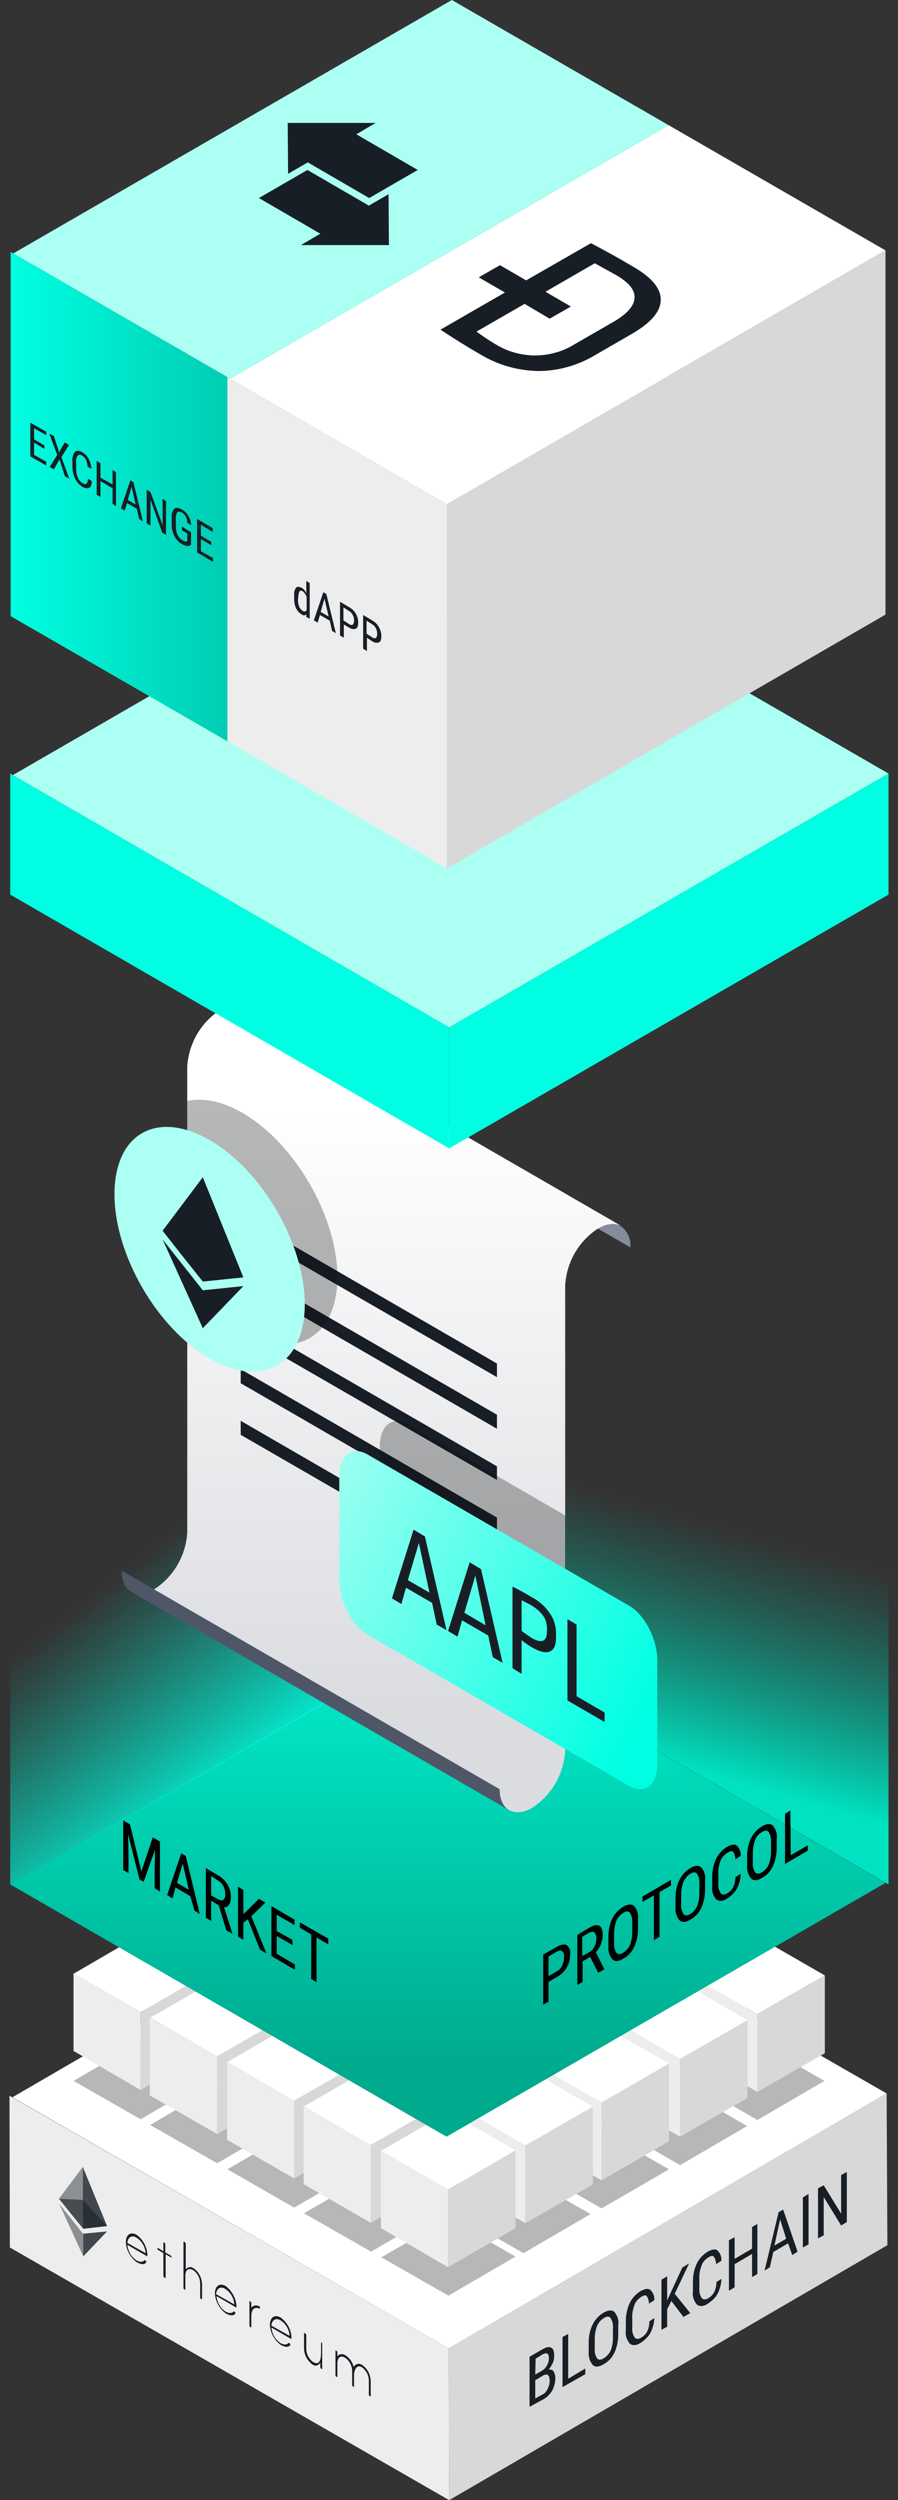 <?xml version="1.0" encoding="utf-8"?>
<!-- Generator: Adobe Illustrator 18.1.1, SVG Export Plug-In . SVG Version: 6.00 Build 0)  -->
<svg version="1.1" id="Layer_1" xmlns="http://www.w3.org/2000/svg" xmlns:xlink="http://www.w3.org/1999/xlink" x="0px" y="0px"
	 viewBox="73.4 -132.4 236.9 659" enable-background="new 73.4 -132.4 236.9 659" xml:space="preserve">
<rect x="73.4" y="-132.4" width="236.9" height="659" fill="#333333" stroke="none"/>
<g id="Group-2">
	<g id="Asset-1" transform="translate(874, 66)">
		<polyline id="Shape_34_" fill="none" stroke="#FFFFFF" stroke-width="0.74" points="-682.3,392.4 -681,391.7 -679.7,392.4 		"/>
		<polygon id="Shape_40_" fill="#EDEDED" points="-682.1,460.6 -798,394 -798.1,354 -682.2,420.6 		"/>
		<polygon id="Shape_41_" fill="#FFFFFF" points="-566.7,353.4 -682.2,420.6 -797.3,354.4 -681.8,287.3 		"/>
		<polygon id="Shape_42_" fill="#D8D8D8" points="-566.5,393.4 -682.1,460.6 -682.2,420.6 -566.7,353.4 		"/>
		<path id="Shape_43_" fill="#181E26" d="M-761.7,396.1c0,0.2-0.1,0.2-0.3,0.1l-5-2.9c0.2,1.7,1,3.2,2.4,4.1c0.9,0.5,1.6,0.5,2.1,0
			c0.1-0.1,0.2-0.1,0.2,0c0.2,0.1,0.3,0.3,0.3,0.4c0,0,0,0.1,0,0.1c-0.5,0.7-1.4,0.6-2.5,0c-1.7-1.2-2.8-3.2-2.9-5.3
			c0-1.9,1.2-2.9,2.9-1.9C-762.8,392-761.8,393.9-761.7,396.1L-761.7,396.1z M-762.2,395.5c-0.1-1.7-1-3.2-2.4-4.1
			c-1.3-0.8-2.3,0-2.4,1.4L-762.2,395.5z"/>
		<path id="Shape_44_" fill="#181E26" d="M-755.6,396.1c0.1,0.1,0.2,0.3,0.3,0.4c0,0.2-0.1,0.2-0.2,0.1l-1.4-0.8v6.1
			c0,0.1,0,0.1-0.1,0.1c-0.1,0-0.1,0-0.2,0c-0.1-0.1-0.2-0.3-0.3-0.4v-6.1l-1.3-0.8c-0.2-0.1-0.3-0.3-0.3-0.4c0-0.1,0-0.1,0.1-0.1
			s0.1,0,0.2,0l1.3,0.8v-2.2c0-0.2,0.1-0.2,0.2-0.1c0.2,0.1,0.3,0.3,0.3,0.4v2.2L-755.6,396.1z"/>
		<path id="Shape_45_" fill="#181E26" d="M-747.3,403.8v3.7c0,0.2-0.1,0.2-0.2,0.1c-0.2-0.1-0.3-0.3-0.3-0.4v-3.7
			c0-1.4-0.7-2.7-1.8-3.5c-1.6-0.9-2.2,0.3-2.1,1.9c0,0,0,0.2,0,0.3v2.8c0,0.2-0.1,0.2-0.2,0.1c-0.2-0.1-0.3-0.3-0.3-0.4v-12.1
			c0-0.1,0-0.1,0.1-0.1c0.1,0,0.1,0,0.2,0c0.1,0.1,0.2,0.3,0.3,0.4v6.9c0.2-0.3,0.6-0.6,1-0.6c0.4-0.1,0.8,0.1,1.1,0.3
			C-748.2,400.4-747.3,402-747.3,403.8"/>
		<path id="Shape_46_" fill="#181E26" d="M-738.2,409.6c0,0.2-0.1,0.2-0.3,0.1l-5-2.9c0.2,1.7,1,3.2,2.4,4.1c0.9,0.5,1.6,0.5,2.1,0
			c0.1-0.1,0.2-0.1,0.2,0c0.2,0.1,0.3,0.3,0.3,0.4c0,0,0,0.1,0,0.1c-0.5,0.7-1.4,0.6-2.5,0c-1.7-1.2-2.8-3.2-2.9-5.3
			c0-1.9,1.2-2.9,2.9-1.9C-739.4,405.5-738.3,407.4-738.2,409.6L-738.2,409.6z M-738.8,409c-0.1-1.7-1-3.2-2.4-4.1
			c-1.3-0.8-2.3,0-2.4,1.4L-738.8,409z"/>
		<path id="Shape_47_" fill="#181E26" d="M-732,409.9c0,0.2-0.1,0.2-0.2,0.2c-1.4-0.6-2.1,0.4-2.1,2v2.8c0,0.2-0.1,0.2-0.2,0.1
			c-0.2-0.1-0.3-0.3-0.3-0.4v-6.3c0-0.2,0.1-0.2,0.2-0.1c0.2,0.1,0.3,0.3,0.3,0.4v1.3c0.5-0.7,1.4-0.8,2.1-0.4
			C-732.1,409.6-732,409.7-732,409.9"/>
		<path id="Shape_48_" fill="#181E26" d="M-723.7,417.9c0,0.2-0.1,0.2-0.3,0.1l-5-2.9c0.2,1.7,1,3.2,2.4,4.1c0.9,0.5,1.6,0.5,2.1,0
			c0.1-0.1,0.2-0.1,0.2,0c0.2,0.1,0.3,0.3,0.3,0.4c0,0,0,0.1,0,0.1c-0.5,0.7-1.4,0.6-2.5,0c-1.7-1.2-2.8-3.2-2.9-5.3
			c0-1.9,1.2-2.9,2.9-1.9C-724.8,413.8-723.7,415.8-723.7,417.9L-723.7,417.9z M-724.2,417.3c-0.1-1.7-1-3.2-2.4-4.1
			c-1.3-0.8-2.3,0-2.4,1.4L-724.2,417.3z"/>
		<path id="Shape_49_" fill="#181E26" d="M-715.6,419.5v6.4c0,0.2-0.1,0.2-0.2,0.1c-0.2-0.1-0.3-0.3-0.3-0.4v-1.2
			c-0.2,0.3-0.6,0.6-0.9,0.7c-0.4,0.1-0.8,0-1.1-0.2c-1.4-1-2.3-2.6-2.3-4.4v-3.8c0-0.1,0-0.1,0.1-0.1c0.1,0,0.1,0,0.2,0
			c0.1,0.1,0.2,0.3,0.3,0.4v3.7c0,1.4,0.7,2.7,1.8,3.5c1.7,1,2.1-0.6,2.1-2.6v-2.4c0-0.1,0-0.1,0.1-0.1c0.1,0,0.1,0,0.2,0
			C-715.7,419.1-715.6,419.2-715.6,419.5"/>
		<path id="Shape_50_" fill="#181E26" d="M-702.8,429.4v3.7c0,0.2-0.1,0.2-0.2,0.1c-0.2-0.1-0.3-0.3-0.3-0.4v-3.7
			c0-1.4-0.7-2.7-1.8-3.5c-1.4-0.9-2.1,0.7-2.1,2.1v2.9c0,0.2-0.1,0.2-0.2,0.1c-0.2-0.1-0.3-0.3-0.3-0.4v-3.7c0-1.4-0.7-2.7-1.8-3.5
			c-1.5-0.9-2.2,0.1-2.1,2c0,0,0,0.1,0,0.1v2.8c0,0.2-0.1,0.2-0.2,0.1c-0.2-0.1-0.3-0.3-0.3-0.4v-6.4c0-0.2,0.1-0.2,0.2-0.1
			c0.2,0.1,0.3,0.3,0.3,0.4v1.1c0.4-0.6,1.2-0.8,2.1-0.3c1.1,0.7,1.9,1.8,2.2,3.1c0.2-0.4,0.6-0.7,1-0.8c0.4-0.1,0.9,0,1.3,0.3
			C-703.6,426-702.8,427.6-702.8,429.4"/>
		<g id="Group" transform="translate(13.046, 578.763)" opacity="0.6">
			<polygon id="Shape_51_" fill="#181E26" points="-791.8,-197.3 -798.1,-197.6 -791.7,-189.7 -785.4,-190.4 			"/>
		</g>
		<g id="Group_1_" transform="translate(13.046, 570.06)" opacity="0.45">
			<polygon id="Shape_52_" fill="#181E26" points="-798.1,-188.9 -791.7,-181 -791.8,-188.6 -791.8,-197.3 			"/>
		</g>
		<g id="Group_2_" transform="translate(18.844, 570.06)" opacity="0.8">
			<polygon id="Shape_53_" fill="#181E26" points="-797.6,-197.3 -797.6,-188.6 -797.5,-181 -791.2,-181.7 			"/>
		</g>
		<g id="Group_3_" transform="translate(13.046, 580.214)" opacity="0.45">
			<polygon id="Shape_54_" fill="#181E26" points="-798,-197.7 -791.7,-183.9 -791.7,-189.8 			"/>
		</g>
		<g id="Group_4_" transform="translate(18.844, 587.467)" opacity="0.8">
			<polygon id="Shape_55_" fill="#181E26" points="-797.5,-197.1 -797.5,-191.1 -791.2,-197.7 			"/>
		</g>
		<path id="Shape_56_" fill="#181E26" d="M-660.9,436v-13.2l3.3-1.9c1-0.6,1.8-0.8,2.4-0.5s0.8,1,0.8,2.2c0,0.6-0.1,1.3-0.4,1.9
			c-0.3,0.6-0.6,1.2-1.1,1.7c0.5-0.1,1,0,1.3,0.4c0.3,0.5,0.5,1.1,0.5,1.8c0,1.2-0.3,2.3-0.8,3.3c-0.6,1-1.5,1.9-2.5,2.4L-660.9,436
			z M-659.4,427.5l1.9-1.1c0.5-0.3,0.9-0.8,1.2-1.3c0.3-0.6,0.5-1.2,0.5-1.8c0-0.7-0.1-1.2-0.4-1.3c-0.3-0.2-0.7-0.1-1.3,0.2
			l-1.8,1.1L-659.4,427.5z M-659.4,429v4.8l2-1.1c0.6-0.3,1-0.8,1.3-1.5c0.3-0.6,0.5-1.3,0.5-2c0-1.6-0.6-2.1-1.8-1.4L-659.4,429z"
			/>
		<polygon id="Shape_57_" fill="#181E26" points="-650.7,428.6 -646.2,425.9 -646.2,427.4 -652.2,430.8 -652.2,417.6 -650.7,416.8 
					"/>
		<path id="Shape_58_" fill="#181E26" d="M-637.5,416.9c0,1.6-0.3,3.3-1,4.8c-0.6,1.3-1.6,2.4-2.9,3.1c-1.2,0.7-2.1,0.8-2.8,0.2
			c-0.8-0.9-1.2-2.2-1.1-3.4v-2.5c0-1.6,0.3-3.3,1-4.7c0.6-1.3,1.6-2.4,2.9-3.2c1.2-0.7,2.2-0.8,2.9-0.2c0.8,1,1.2,2.2,1,3.5
			L-637.5,416.9z M-638.9,415.4c0.1-1-0.1-1.9-0.6-2.8c-0.4-0.5-1-0.5-1.8,0c-0.8,0.5-1.4,1.2-1.8,2.1c-0.4,1.1-0.6,2.2-0.6,3.4v2.4
			c-0.1,1,0.1,1.9,0.6,2.7c0.4,0.5,1,0.5,1.8,0c0.8-0.5,1.4-1.2,1.8-2c0.4-1.1,0.6-2.2,0.6-3.4V415.4z"/>
		<path id="Shape_59_" fill="#181E26" d="M-628,412.6c0,1.3-0.4,2.7-1,3.9c-0.6,1.1-1.6,2-2.7,2.7c-1.1,0.7-2.1,0.7-2.8,0.1
			c-0.8-1-1.2-2.2-1-3.5v-2.4c0-1.6,0.3-3.2,1-4.7c0.6-1.3,1.6-2.4,2.9-3.2c1.1-0.6,2-0.8,2.6-0.3c0.7,0.7,1.1,1.7,1,2.7l-1.4,0.9
			c0-0.7-0.2-1.4-0.6-2c-0.3-0.3-0.8-0.2-1.4,0.2c-0.8,0.5-1.5,1.2-1.8,2.1c-0.4,1.1-0.7,2.3-0.6,3.5v2.4c-0.1,1,0.1,1.9,0.6,2.7
			c0.4,0.5,1,0.5,1.7,0.1c0.7-0.4,1.2-0.9,1.6-1.6c0.4-0.8,0.6-1.7,0.6-2.7L-628,412.6z"/>
		<polygon id="Shape_60_" fill="#181E26" points="-623.5,408.1 -624.6,410.3 -624.6,414.9 -626.1,415.7 -626.1,402.5 -624.6,401.6 
			-624.6,408 -623.7,406 -620.6,399.3 -618.8,398.2 -622.6,406.2 -618.5,411.3 -620.3,412.3 		"/>
		<path id="Shape_61_" fill="#181E26" d="M-610.3,402.3c0,1.3-0.4,2.7-1,3.9c-0.6,1.1-1.6,2-2.7,2.7c-1.1,0.7-2.1,0.7-2.8,0.1
			c-0.8-1-1.2-2.2-1-3.5V403c0-1.6,0.3-3.2,1-4.7c0.6-1.3,1.6-2.4,2.9-3.2c1.1-0.6,2-0.8,2.6-0.3c0.7,0.7,1.1,1.7,1,2.7l-1.4,0.9
			c0-0.7-0.2-1.4-0.6-2c-0.3-0.3-0.8-0.2-1.4,0.2c-0.8,0.5-1.5,1.2-1.8,2.1c-0.4,1.1-0.7,2.3-0.6,3.5v2.4c-0.1,1,0.1,1.9,0.6,2.7
			c0.4,0.5,1,0.5,1.7,0.1c0.7-0.4,1.2-0.9,1.6-1.6c0.4-0.8,0.6-1.7,0.6-2.7L-610.3,402.3z"/>
		<polygon id="Shape_62_" fill="#181E26" points="-600.8,401 -602.2,401.8 -602.2,395.7 -606.8,398.4 -606.8,404.5 -608.3,405.4 
			-608.3,392.1 -606.8,391.3 -606.8,397 -602.2,394.3 -602.2,388.6 -600.8,387.8 		"/>
		<path id="Shape_63_" fill="#181E26" d="M-592.7,392.9l-3.9,2.3l-0.9,4l-1.4,0.9l3.7-15.4l1.2-0.7l3.8,11.1l-1.4,0.9L-592.7,392.9z
			 M-596.3,393.5l3.1-1.8l-1.6-5.1L-596.3,393.5z"/>
		<polygon id="Shape_64_" fill="#181E26" points="-587.3,393.2 -588.8,394 -588.8,380.8 -587.3,379.9 		"/>
		<polygon id="Shape_65_" fill="#181E26" points="-577.2,387.3 -578.7,388.2 -583.3,380.7 -583.3,390.8 -584.8,391.6 -584.8,378.4 
			-583.3,377.6 -578.7,385.1 -578.7,374.9 -577.2,374.1 		"/>
		<polygon id="Shape_66_" opacity="0.3" fill="#0C100E" enable-background="new    " points="-664.3,303.6 -682.1,313.9 
			-699.7,303.8 -682,293.5 		"/>
		<polygon id="Shape_67_" opacity="0.3" fill="#0C100E" enable-background="new    " points="-644.1,315.2 -661.8,325.5 
			-679.5,315.4 -661.8,305.1 		"/>
		<polygon id="Shape_68_" opacity="0.3" fill="#0C100E" enable-background="new    " points="-623.8,326.9 -641.5,337.1 -659.1,327 
			-641.4,316.7 		"/>
		<polygon id="Shape_69_" opacity="0.3" fill="#0C100E" enable-background="new    " points="-603.5,338.5 -621.3,348.8 
			-638.9,338.7 -621.2,328.4 		"/>
		<polygon id="Shape_70_" opacity="0.3" fill="#0C100E" enable-background="new    " points="-583.1,350.1 -600.8,360.4 
			-618.5,350.2 -600.8,339.9 		"/>
		<polygon id="Shape_71_" opacity="0.3" fill="#0C100E" enable-background="new    " points="-684.7,315.5 -702.4,325.7 
			-720.1,315.6 -702.4,305.3 		"/>
		<polygon id="Shape_72_" opacity="0.3" fill="#0C100E" enable-background="new    " points="-664.5,327.1 -682.2,337.4 
			-699.9,327.2 -682.2,316.9 		"/>
		<polygon id="Shape_73_" opacity="0.3" fill="#0C100E" enable-background="new    " points="-644.1,338.7 -661.8,349 -679.5,338.9 
			-661.8,328.6 		"/>
		<polygon id="Shape_74_" opacity="0.3" fill="#0C100E" enable-background="new    " points="-623.9,350.3 -641.6,360.6 
			-659.3,350.5 -641.6,340.2 		"/>
		<polygon id="Shape_75_" opacity="0.3" fill="#0C100E" enable-background="new    " points="-603.5,362 -621.2,372.3 -638.8,362.1 
			-621.1,351.8 		"/>
		<polygon id="Shape_76_" opacity="0.3" fill="#0C100E" enable-background="new    " points="-705.4,327 -723.1,337.3 -740.8,327.1 
			-723,316.8 		"/>
		<polygon id="Shape_77_" opacity="0.3" fill="#0C100E" enable-background="new    " points="-685.2,338.6 -702.9,348.9 
			-720.6,338.7 -702.8,328.4 		"/>
		<polygon id="Shape_78_" opacity="0.3" fill="#0C100E" enable-background="new    " points="-664.8,350.2 -682.5,360.5 
			-700.2,350.4 -682.5,340.1 		"/>
		<polygon id="Shape_79_" opacity="0.3" fill="#0C100E" enable-background="new    " points="-644.6,361.9 -662.3,372.2 -680,362 
			-662.2,351.7 		"/>
		<polygon id="Shape_80_" opacity="0.3" fill="#0C100E" enable-background="new    " points="-624.1,373.4 -641.9,383.7 
			-659.5,373.6 -641.8,363.3 		"/>
		<polygon id="Shape_81_" opacity="0.3" fill="#0C100E" enable-background="new    " points="-726.1,338.8 -743.8,349.1 
			-761.4,338.9 -743.7,328.6 		"/>
		<polygon id="Shape_82_" opacity="0.3" fill="#0C100E" enable-background="new    " points="-705.9,350.4 -723.6,360.7 
			-741.2,350.5 -723.5,340.2 		"/>
		<polygon id="Shape_83_" opacity="0.3" fill="#0C100E" enable-background="new    " points="-685.5,362 -703.2,372.3 -720.9,362.2 
			-703.1,351.9 		"/>
		<polygon id="Shape_84_" opacity="0.3" fill="#0C100E" enable-background="new    " points="-665.3,373.7 -683,384 -700.6,373.8 
			-682.9,363.5 		"/>
		<polygon id="Shape_85_" opacity="0.3" fill="#0C100E" enable-background="new    " points="-644.8,385.2 -662.5,395.5 
			-680.2,385.4 -662.5,375.1 		"/>
		<polygon id="Shape_86_" opacity="0.3" fill="#0C100E" enable-background="new    " points="-745.8,349.9 -763.5,360.2 
			-781.2,350.1 -763.5,339.8 		"/>
		<polygon id="Shape_87_" opacity="0.3" fill="#0C100E" enable-background="new    " points="-725.6,361.5 -743.3,371.8 -761,361.7 
			-743.3,351.4 		"/>
		<polygon id="Shape_88_" opacity="0.3" fill="#0C100E" enable-background="new    " points="-705.2,373.2 -723,383.5 -740.6,373.4 
			-722.9,363.1 		"/>
		<polygon id="Shape_89_" opacity="0.3" fill="#0C100E" enable-background="new    " points="-685,384.8 -702.7,395.1 -720.4,385 
			-702.7,374.7 		"/>
		<polygon id="Shape_90_" opacity="0.3" fill="#0C100E" enable-background="new    " points="-664.6,396.4 -682.3,406.7 -700,396.6 
			-682.2,386.3 		"/>
		<polygon id="Shape_91_" fill="#EDEDED" points="-681.9,306.3 -699.6,296.1 -699.6,275.6 -681.9,285.8 		"/>
		<polygon id="Shape_92_" fill="#FFFFFF" points="-664.2,275.6 -681.9,285.8 -699.5,275.6 -681.8,265.4 		"/>
		<polygon id="Shape_93_" fill="#D8D8D8" points="-664.2,296.1 -681.9,306.3 -681.9,285.8 -664.2,275.6 		"/>
		<polygon id="Shape_94_" fill="#EDEDED" points="-661.7,318 -679.5,307.7 -679.5,287.2 -661.7,297.5 		"/>
		<polygon id="Shape_95_" fill="#FFFFFF" points="-644,287.2 -661.7,297.5 -679.3,287.3 -661.6,277.1 		"/>
		<polygon id="Shape_96_" fill="#D8D8D8" points="-644,307.7 -661.7,318 -661.7,297.5 -644,287.2 		"/>
		<polygon id="Shape_97_" fill="#EDEDED" points="-641.4,329.7 -659.1,319.4 -659.1,298.9 -641.4,309.2 		"/>
		<polygon id="Shape_98_" fill="#FFFFFF" points="-623.6,298.9 -641.4,309.2 -659,299 -641.3,288.7 		"/>
		<polygon id="Shape_99_" fill="#D8D8D8" points="-623.6,319.4 -641.4,329.7 -641.4,309.2 -623.6,298.9 		"/>
		<polygon id="Shape_100_" fill="#EDEDED" points="-621.2,341.4 -638.9,331.1 -638.9,310.6 -621.2,320.9 		"/>
		<polygon id="Shape_101_" fill="#FFFFFF" points="-603.5,310.6 -621.2,320.9 -638.8,310.7 -621.1,300.5 		"/>
		<polygon id="Shape_102_" fill="#D8D8D8" points="-603.5,331.1 -621.2,341.4 -621.2,320.9 -603.5,310.6 		"/>
		<polygon id="Shape_103_" fill="#EDEDED" points="-600.8,353 -618.5,342.8 -618.5,322.3 -600.8,332.5 		"/>
		<polygon id="Shape_104_" fill="#FFFFFF" points="-583,322.3 -600.8,332.5 -618.4,322.4 -600.7,312.1 		"/>
		<polygon id="Shape_105_" fill="#D8D8D8" points="-583,342.8 -600.8,353 -600.8,332.5 -583,322.3 		"/>
		<polygon id="Shape_106_" fill="#EDEDED" points="-702.3,318.1 -720,307.9 -720,287.4 -702.3,297.6 		"/>
		<polygon id="Shape_107_" fill="#FFFFFF" points="-684.6,287.4 -702.3,297.6 -719.9,287.5 -702.2,277.2 		"/>
		<polygon id="Shape_108_" fill="#D8D8D8" points="-684.6,307.9 -702.3,318.1 -702.3,297.6 -684.6,287.4 		"/>
		<polygon id="Shape_109_" fill="#EDEDED" points="-682.1,329.8 -699.9,319.5 -699.9,299 -682.1,309.3 		"/>
		<polygon id="Shape_110_" fill="#FFFFFF" points="-664.4,299 -682.1,309.3 -699.7,299.1 -682,288.9 		"/>
		<polygon id="Shape_111_" fill="#D8D8D8" points="-664.4,319.5 -682.1,329.8 -682.1,309.3 -664.4,299 		"/>
		<polygon id="Shape_112_" fill="#EDEDED" points="-661.8,341.5 -679.5,331.2 -679.5,310.7 -661.8,321 		"/>
		<polygon id="Shape_113_" fill="#FFFFFF" points="-644,310.7 -661.8,321 -679.4,310.8 -661.7,300.6 		"/>
		<polygon id="Shape_114_" fill="#D8D8D8" points="-644,331.2 -661.8,341.5 -661.8,321 -644,310.7 		"/>
		<polygon id="Shape_115_" fill="#EDEDED" points="-641.6,353.2 -659.3,342.9 -659.3,322.4 -641.6,332.7 		"/>
		<polygon id="Shape_116_" fill="#FFFFFF" points="-623.9,322.4 -641.6,332.7 -659.2,322.5 -641.5,312.3 		"/>
		<polygon id="Shape_117_" fill="#D8D8D8" points="-623.9,342.9 -641.6,353.2 -641.6,332.7 -623.9,322.4 		"/>
		<polygon id="Shape_118_" fill="#EDEDED" points="-621.2,364.8 -638.9,354.6 -638.9,334.1 -621.2,344.3 		"/>
		<polygon id="Shape_119_" fill="#FFFFFF" points="-603.4,334.1 -621.2,344.3 -638.8,334.1 -621.1,323.9 		"/>
		<polygon id="Shape_120_" fill="#D8D8D8" points="-603.4,354.6 -621.2,364.8 -621.2,344.3 -603.4,334.1 		"/>
		<polygon id="Shape_121_" fill="#EDEDED" points="-723,329.6 -740.7,319.3 -740.7,298.8 -723,309.1 		"/>
		<polygon id="Shape_122_" fill="#FFFFFF" points="-705.3,298.8 -723,309.1 -740.6,298.9 -722.9,288.6 		"/>
		<polygon id="Shape_123_" fill="#D8D8D8" points="-705.3,319.3 -723,329.6 -723,309.1 -705.3,298.8 		"/>
		<polygon id="Shape_124_" fill="#EDEDED" points="-702.8,341.2 -720.6,331 -720.6,310.5 -702.8,320.7 		"/>
		<polygon id="Shape_125_" fill="#FFFFFF" points="-685.1,310.5 -702.8,320.7 -720.4,310.5 -702.7,300.3 		"/>
		<polygon id="Shape_126_" fill="#D8D8D8" points="-685.1,331 -702.8,341.2 -702.8,320.7 -685.1,310.5 		"/>
		<polygon id="Shape_127_" fill="#EDEDED" points="-682.5,352.9 -700.2,342.7 -700.2,322.2 -682.5,332.4 		"/>
		<polygon id="Shape_128_" fill="#FFFFFF" points="-664.7,322.2 -682.5,332.4 -700.1,322.3 -682.4,312 		"/>
		<polygon id="Shape_129_" fill="#D8D8D8" points="-664.7,342.7 -682.5,352.9 -682.5,332.4 -664.7,322.2 		"/>
		<polygon id="Shape_130_" fill="#EDEDED" points="-662.3,364.6 -680,354.4 -680,333.9 -662.3,344.1 		"/>
		<polygon id="Shape_131_" fill="#FFFFFF" points="-644.6,333.9 -662.3,344.1 -679.9,333.9 -662.2,323.7 		"/>
		<polygon id="Shape_132_" fill="#D8D8D8" points="-644.6,354.4 -662.3,364.6 -662.3,344.1 -644.6,333.9 		"/>
		<polygon id="Shape_133_" fill="#EDEDED" points="-641.9,376.3 -659.6,366 -659.6,345.5 -641.9,355.8 		"/>
		<polygon id="Shape_134_" fill="#FFFFFF" points="-624.1,345.5 -641.9,355.8 -659.5,345.6 -641.8,335.4 		"/>
		<polygon id="Shape_135_" fill="#D8D8D8" points="-624.1,366 -641.9,376.3 -641.9,355.8 -624.1,345.5 		"/>
		<polygon id="Shape_136_" fill="#EDEDED" points="-743.1,340.9 -760.8,330.7 -760.8,310.2 -743.1,320.4 		"/>
		<polygon id="Shape_137_" fill="#FFFFFF" points="-725.4,310.2 -743.1,320.4 -760.7,310.2 -743,300 		"/>
		<polygon id="Shape_138_" fill="#D8D8D8" points="-725.4,330.7 -743.1,340.9 -743.1,320.4 -725.4,310.2 		"/>
		<polygon id="Shape_139_" fill="#EDEDED" points="-722.9,352.6 -740.7,342.3 -740.7,321.8 -722.9,332.1 		"/>
		<polygon id="Shape_140_" fill="#FFFFFF" points="-705.2,321.8 -722.9,332.1 -740.6,321.9 -722.8,311.6 		"/>
		<polygon id="Shape_141_" fill="#D8D8D8" points="-705.2,342.3 -722.9,352.6 -722.9,332.1 -705.2,321.8 		"/>
		<polygon id="Shape_142_" fill="#EDEDED" points="-702.6,364.3 -720.3,354 -720.3,333.5 -702.6,343.8 		"/>
		<polygon id="Shape_143_" fill="#FFFFFF" points="-684.8,333.5 -702.6,343.8 -720.2,333.6 -702.5,323.3 		"/>
		<polygon id="Shape_144_" fill="#D8D8D8" points="-684.8,354 -702.6,364.3 -702.6,343.8 -684.8,333.5 		"/>
		<polygon id="Shape_145_" fill="#EDEDED" points="-682.4,376 -700.1,365.7 -700.1,345.2 -682.4,355.5 		"/>
		<polygon id="Shape_146_" fill="#FFFFFF" points="-664.7,345.2 -682.4,355.5 -700,345.3 -682.3,335 		"/>
		<polygon id="Shape_147_" fill="#D8D8D8" points="-664.7,365.7 -682.4,376 -682.4,355.5 -664.7,345.2 		"/>
		<polygon id="Shape_148_" fill="#EDEDED" points="-662,387.6 -679.7,377.4 -679.7,356.9 -662,367.1 		"/>
		<polygon id="Shape_149_" fill="#FFFFFF" points="-644.2,356.9 -662,367.1 -679.6,356.9 -661.9,346.7 		"/>
		<polygon id="Shape_150_" fill="#D8D8D8" points="-644.2,377.4 -662,387.6 -662,367.1 -644.2,356.9 		"/>
		<polygon id="Shape_151_" fill="#EDEDED" points="-763.5,352.5 -781.2,342.2 -781.2,321.7 -763.5,332 		"/>
		<polygon id="Shape_152_" fill="#FFFFFF" points="-745.8,321.7 -763.5,332 -781.1,321.8 -763.4,311.5 		"/>
		<polygon id="Shape_153_" fill="#D8D8D8" points="-745.8,342.2 -763.5,352.5 -763.5,332 -745.8,321.7 		"/>
		<polygon id="Shape_154_" fill="#EDEDED" points="-743.3,364.1 -761.1,353.9 -761.1,333.4 -743.3,343.6 		"/>
		<polygon id="Shape_155_" fill="#FFFFFF" points="-725.6,333.4 -743.3,343.6 -760.9,333.4 -743.2,323.2 		"/>
		<polygon id="Shape_156_" fill="#D8D8D8" points="-725.6,353.9 -743.3,364.1 -743.3,343.6 -725.6,333.4 		"/>
		<polygon id="Shape_157_" fill="#EDEDED" points="-723,375.8 -740.7,365.6 -740.7,345.1 -723,355.3 		"/>
		<polygon id="Shape_158_" fill="#FFFFFF" points="-705.2,345.1 -723,355.3 -740.6,345.1 -722.9,334.9 		"/>
		<polygon id="Shape_159_" fill="#D8D8D8" points="-705.2,365.6 -723,375.8 -723,355.3 -705.2,345.1 		"/>
		<polygon id="Shape_160_" fill="#EDEDED" points="-702.8,387.5 -720.5,377.3 -720.5,356.8 -702.8,367 		"/>
		<polygon id="Shape_161_" fill="#FFFFFF" points="-685.1,356.8 -702.8,367 -720.4,356.8 -702.7,346.6 		"/>
		<polygon id="Shape_162_" fill="#D8D8D8" points="-685.1,377.3 -702.8,387.5 -702.8,367 -685.1,356.8 		"/>
		<polygon id="Shape_163_" fill="#EDEDED" points="-682.4,399.2 -700.1,388.9 -700.1,368.4 -682.4,378.7 		"/>
		<polygon id="Shape_164_" fill="#FFFFFF" points="-664.6,368.4 -682.4,378.7 -700,368.5 -682.3,358.2 		"/>
		<polygon id="Shape_165_" fill="#D8D8D8" points="-664.6,388.9 -682.4,399.2 -682.4,378.7 -664.6,368.4 		"/>
		
			<linearGradient id="Shape_1_" gradientUnits="userSpaceOnUse" x1="-1263.48" y1="494.815" x2="-1263.48" y2="494.13" gradientTransform="matrix(230.943 0 0 -133.435 291108.938 66280.562)">
			<stop  offset="0" style="stop-color:#00E2C1"/>
			<stop  offset="1" style="stop-color:#00AA8D"/>
		</linearGradient>
		<polygon id="Shape_166_" fill="url(#Shape_1_)" points="-567,297.9 -682.8,364.8 -797.9,298.3 -682.1,231.4 		"/>
		
			<linearGradient id="Shape_2_" gradientUnits="userSpaceOnUse" x1="-1261.533" y1="494.089" x2="-1261.443" y2="494.508" gradientTransform="matrix(115.834 0 0 -152.77 145496.922 75746.508)">
			<stop  offset="0" style="stop-color:#00E2C1"/>
			<stop  offset="1" style="stop-color:#00AA8D;stop-opacity:0"/>
		</linearGradient>
		<polygon id="Shape_167_" fill="url(#Shape_2_)" points="-682.1,145.5 -566.2,212.4 -566.2,298.3 -682.1,231.4 		"/>
		
			<linearGradient id="Shape_3_" gradientUnits="userSpaceOnUse" x1="-1261.332" y1="494.088" x2="-1261.588" y2="494.51" gradientTransform="matrix(116.558 0 0 -152.77 146298.656 75746.508)">
			<stop  offset="0" style="stop-color:#00FFE2"/>
			<stop  offset="0.99" style="stop-color:#00E2C1;stop-opacity:0"/>
		</linearGradient>
		<polygon id="Shape_168_" fill="url(#Shape_3_)" points="-797.9,212.4 -682.1,145.5 -681.4,231.4 -797.9,298.3 		"/>
		
			<linearGradient id="Shape_4_" gradientUnits="userSpaceOnUse" x1="-1342.657" y1="354.089" x2="-1329.507" y2="376.811" gradientTransform="matrix(115.834 0 0 -152.77 145381.078 75813.023)">
			<stop  offset="0" style="stop-color:#00FFE2"/>
			<stop  offset="0.99" style="stop-color:#00E2C1;stop-opacity:0"/>
		</linearGradient>
		<polygon id="Shape_169_" fill="url(#Shape_4_)" points="-682.1,364.8 -797.9,298.3 -797.9,212 -682.1,279 		"/>
		
			<linearGradient id="Shape_5_" gradientUnits="userSpaceOnUse" x1="-1127.68" y1="290.943" x2="-1144.12" y2="315.939" gradientTransform="matrix(115.834 0 0 -152.77 145496.922 75813.023)">
			<stop  offset="0" style="stop-color:#00E2C1"/>
			<stop  offset="1" style="stop-color:#00AA8D;stop-opacity:0"/>
		</linearGradient>
		<polygon id="Shape_170_" fill="url(#Shape_5_)" points="-566.2,297.9 -682.1,364.8 -682.1,279 -566.2,212 		"/>
		
			<linearGradient id="Shape_6_" gradientUnits="userSpaceOnUse" x1="-1218.537" y1="495.596" x2="-1148.037" y2="495.596" gradientTransform="matrix(102.224 0 0 -63.185 128212.398 31413.234)">
			<stop  offset="0" style="stop-color:#848C99"/>
			<stop  offset="1" style="stop-color:#4E5668"/>
		</linearGradient>
		<path id="Shape_171_" fill="url(#Shape_6_)" d="M-736.4,67.2c1.8,1.3,2.7,3.4,2.4,5.6l99.7,57.6c0.2-2.1-0.7-4.2-2.4-5.5
			L-736.4,67.2z"/>
		
			<linearGradient id="Shape_7_" gradientUnits="userSpaceOnUse" x1="-1261.894" y1="494.497" x2="-1261.894" y2="493.755" gradientTransform="matrix(129.344 0 0 -212.674 162516.484 105260.109)">
			<stop  offset="0" style="stop-color:#FFFFFF"/>
			<stop  offset="1" style="stop-color:#DBDCE0"/>
		</linearGradient>
		<path id="Shape_172_" fill="url(#Shape_7_)" d="M-751.2,205.6V82.7c0.4-6.1,3.6-11.6,8.7-14.9c2.4-1.5,4.6-1.5,6.2-0.6l99.7,57.6
			c-1.6-0.9-3.8-0.8-6.2,0.6c-5.1,3.3-8.3,8.8-8.7,14.9v122.9c-0.4,6.1-3.6,11.6-8.7,14.9c-2.4,1.4-4.5,1.5-6.1,0.6l-99.7-57.6
			c1.6,0.9,3.7,0.7,6.1-0.6C-754.8,217.2-751.6,211.7-751.2,205.6z"/>
		
			<linearGradient id="Shape_8_" gradientUnits="userSpaceOnUse" x1="-1725.401" y1="495.596" x2="-1643.901" y2="495.596" gradientTransform="matrix(102.309 0 0 -63.2 128288.711 31568.756)">
			<stop  offset="0" style="stop-color:#848C99"/>
			<stop  offset="1" style="stop-color:#4E5668"/>
		</linearGradient>
		<path id="Shape_173_" fill="url(#Shape_8_)" d="M-765.9,221.2c-1.6-0.9-2.6-2.8-2.6-5.6l99.7,57.6c0,2.8,1,4.7,2.6,5.6
			L-765.9,221.2z"/>
		<polygon id="Shape_174_" fill="#181E26" points="-737.1,125.6 -669.5,164.6 -669.5,161 -737.1,121.9 		"/>
		<polygon id="Shape_175_" fill="#181E26" points="-737.1,139.1 -669.5,178.2 -669.5,174.5 -737.1,135.4 		"/>
		<polygon id="Shape_176_" fill="#181E26" points="-737.1,152.7 -669.5,191.7 -669.5,188.1 -737.1,149 		"/>
		<polygon id="Shape_177_" fill="#181E26" points="-737.1,166.2 -669.5,205.3 -669.5,201.6 -737.1,162.5 		"/>
		<polygon id="Shape_178_" fill="#181E26" points="-737.1,179.8 -684.4,210.2 -684.4,206.6 -737.1,176.1 		"/>
		<path id="Shape_179_" opacity="0.3" fill="#0C100E" enable-background="new    " d="M-651.4,248.6l-41.5-24
			c-4.2-2.4-7.5-8.9-7.5-14.4v-27.4c0-5.6,3.4-8.1,7.5-5.7l41.5,24V248.6z"/>
		
			<linearGradient id="Shape_9_" gradientUnits="userSpaceOnUse" x1="-1260.632" y1="495.359" x2="-1259.458" y2="494.723" gradientTransform="matrix(83.958 0 0 -89.092 105113.32 44328.102)">
			<stop  offset="0" style="stop-color:#ABFFF3"/>
			<stop  offset="0.99" style="stop-color:#00FFE2"/>
		</linearGradient>
		<path id="Shape_180_" fill="url(#Shape_9_)" d="M-634.7,272.3l-68.9-39.8c-4.2-2.4-7.5-8.9-7.5-14.4v-27.4c0-5.6,3.4-8.1,7.5-5.7
			l68.9,39.8c4.2,2.4,7.5,8.9,7.5,14.4v27.4C-627.2,272.2-630.5,274.7-634.7,272.3z"/>
		<path id="Shape_181_" fill="#181E26" d="M-688.5,206.6l5.7,24.7l-2.6-1.5l-1.2-5.7l-6.9-4l-1.2,4.3l-2.5-1.5l5.7-18.1
			L-688.5,206.6z M-690.1,208.3l-2.9,9.8l5.7,3.3L-690.1,208.3z"/>
		<path id="Shape_182_" fill="#181E26" d="M-673.7,215.2l5.7,24.7l-2.6-1.5l-1.2-5.7l-6.9-4l-1.2,4.3l-2.5-1.5l5.7-18.1
			L-673.7,215.2z M-675.2,216.9l-2.9,9.8l5.6,3.3L-675.2,216.9z"/>
		<path id="Shape_183_" fill="#181E26" d="M-655.5,226.9c1.1,1.6,1.6,3.5,1.6,5.4v0.8c0,2.1-0.5,3.3-1.6,3.8
			c-1.1,0.5-2.7,0.1-4.8-1.1c-1-0.6-1.9-1.2-2.7-1.9v8.9l-2.4-1.5v-21.5c1.6,0.8,3.3,1.7,4.9,2.7
			C-658.5,223.5-656.8,225-655.5,226.9z M-663,223.4v8.1c1.1,0.8,2,1.4,2.6,1.8c2.7,1.6,4.1,1,4.1-1.8v-0.6c0-1.2-0.3-2.4-1-3.4
			c-0.9-1.2-2-2.1-3.2-2.8C-661.4,224.2-662.2,223.8-663,223.4z"/>
		<polygon id="Shape_184_" fill="#181E26" points="-648.5,229.8 -648.5,248.7 -641.1,253 -641.1,255.5 -650.9,249.8 -650.9,228.4 		
			"/>
		<path id="Shape_185_" opacity="0.3" fill="#0C100E" enable-background="new    " d="M-736.7,94.9c-5.4-3.1-10.4-4-14.5-3.1v47
			c3.8,5.5,8.8,10.2,14.5,13.7c13.9,8,25.1,1.6,25.1-14.3C-711.6,122.3-722.8,102.9-736.7,94.9z"/>
		
			<linearGradient id="Shape_10_" gradientUnits="userSpaceOnUse" x1="-1237.246" y1="495.552" x2="-1202.626" y2="495.552" gradientTransform="matrix(50.184 0 0 -64.534 62295.484 32111.131)">
			<stop  offset="0" style="stop-color:#ABFFF3"/>
			<stop  offset="0.99" style="stop-color:#00FFE2"/>
		</linearGradient>
		<path id="Shape_186_" fill="url(#Shape_10_)" d="M-770.4,116.4c0-16,11.2-22.3,25.1-14.3c13.9,8,25.1,27.4,25.1,43.3
			c0,15.9-11.2,22.3-25.1,14.3S-770.4,132.3-770.4,116.4z"/>
		<polygon id="Shape_187_" fill="#181E26" points="-757.7,126 -757.7,126 -754.5,130.1 -747.1,139.4 -747.1,139.4 -736.4,138.3 
			-747.1,111.9 -747.1,111.9 -747.1,111.9 -747.1,111.9 -747.1,111.9 		"/>
		<polygon id="Shape_188_" fill="#181E26" points="-736.4,140.6 -747.1,141.7 -747.1,141.7 -757.7,128.3 -747.1,151.7 -747.1,151.7 
					"/>
		
			<linearGradient id="Shape_11_" gradientUnits="userSpaceOnUse" x1="-1286.753" y1="463.643" x2="-1306.781" y2="438.926" gradientTransform="matrix(115.834 0 0 -98.756 145381.078 48923.348)">
			<stop  offset="0" style="stop-color:#00FFE2"/>
			<stop  offset="1" style="stop-color:#065F52"/>
		</linearGradient>
		<polygon id="Shape_189_" fill="url(#Shape_11_)" points="-797.9,37.4 -797.9,5.5 -682.1,72.4 -682.1,104.3 		"/>
		
			<linearGradient id="Shape_12_" gradientUnits="userSpaceOnUse" x1="-1263.48" y1="383.893" x2="-1263.48" y2="320.853" gradientTransform="matrix(230.943 0 0 -133.42 291109.656 65981.039)">
			<stop  offset="0" style="stop-color:#ABFFF3"/>
			<stop  offset="0.99" style="stop-color:#00FFE2"/>
		</linearGradient>
		<polygon id="Shape_190_" fill="url(#Shape_12_)" points="-566.2,5.5 -682.1,72.4 -797.2,5.9 -681.4,-61 		"/>
		<polygon id="Shape_191_" fill="#00FFE2" points="-682.1,104.3 -682.1,72.4 -566.2,5.5 -566.2,37.4 		"/>
		<path id="Shape_192_" d="M-655.9,324v5.2l-1.4,0.8v-13.2l3.7-2.1c1.1-0.6,1.9-0.7,2.5-0.4c0.7,0.6,1.1,1.5,0.9,2.4
			c0.1,2.4-1.2,4.7-3.3,5.9L-655.9,324z M-655.9,322.5l2.2-1.3c0.6-0.3,1.1-0.8,1.4-1.5c0.3-0.7,0.5-1.4,0.5-2.2
			c0.1-0.6-0.1-1.2-0.5-1.6c-0.4-0.3-0.8-0.2-1.4,0.1l-2.2,1.3L-655.9,322.5z"/>
		<path id="Shape_193_" d="M-644.9,317.4l-2,1.2v5.4l-1.4,0.8v-13.2l3.2-1.9c1.1-0.7,2-0.8,2.6-0.5c0.6,0.3,0.9,1.2,0.9,2.5
			c0,0.8-0.2,1.6-0.5,2.4c-0.3,0.8-0.8,1.5-1.3,2.1l2.2,4.4v0.1l-1.6,0.9L-644.9,317.4z M-647,317.2l1.8-1c0.6-0.3,1.1-0.8,1.4-1.5
			c0.4-0.6,0.5-1.4,0.5-2.1c0-1.7-0.7-2.2-2-1.5l-1.7,1L-647,317.2z"/>
		<path id="Shape_194_" d="M-632.3,310c0,1.6-0.3,3.3-1,4.8c-0.6,1.3-1.6,2.4-2.9,3.1c-1.2,0.7-2.1,0.8-2.8,0.2
			c-0.8-0.9-1.2-2.2-1.1-3.4v-2.6c0-1.6,0.3-3.3,1-4.7c0.6-1.3,1.6-2.4,2.9-3.2c1.2-0.7,2.2-0.8,2.9-0.2c0.8,1,1.2,2.2,1,3.5
			L-632.3,310z M-633.8,308.6c0.1-1-0.1-1.9-0.6-2.8c-0.4-0.5-1-0.5-1.8,0c-0.8,0.5-1.4,1.2-1.8,2.1c-0.4,1.1-0.6,2.2-0.6,3.4v2.3
			c-0.1,1,0.1,1.9,0.6,2.7c0.4,0.5,1,0.5,1.8,0c0.8-0.5,1.4-1.2,1.8-2c0.4-1.1,0.6-2.2,0.6-3.4V308.6z"/>
		<polygon id="Shape_195_" points="-623.6,298.6 -626.6,300.3 -626.6,312.1 -628.1,313 -628.1,301.2 -631.1,302.9 -631.1,301.5 
			-623.6,297.1 		"/>
		<path id="Shape_196_" d="M-614.6,299.7c0,1.6-0.3,3.3-1,4.8c-0.6,1.3-1.6,2.4-2.9,3.1c-1.2,0.7-2.1,0.8-2.8,0.2
			c-0.8-0.9-1.2-2.2-1.1-3.4v-2.5c0-1.6,0.3-3.3,1-4.7c0.6-1.3,1.6-2.4,2.9-3.2c1.2-0.7,2.2-0.8,2.9-0.2c0.8,1,1.2,2.2,1,3.5
			L-614.6,299.7z M-616.1,298.3c0.1-1-0.1-1.9-0.6-2.8c-0.4-0.5-1-0.5-1.8,0c-0.8,0.5-1.4,1.3-1.8,2.1c-0.4,1.1-0.6,2.2-0.6,3.4v2.4
			c-0.1,1,0.1,1.9,0.6,2.7c0.4,0.5,1,0.5,1.8,0c0.8-0.5,1.4-1.2,1.8-2c0.4-1.1,0.6-2.2,0.6-3.4L-616.1,298.3z"/>
		<path id="Shape_197_" d="M-605.2,295.5c0,1.3-0.4,2.7-1,3.9c-0.6,1.1-1.6,2-2.7,2.7c-1.1,0.7-2.1,0.7-2.8,0.1
			c-0.8-1-1.2-2.2-1-3.5v-2.4c0-1.6,0.3-3.2,1-4.7c0.6-1.3,1.6-2.4,2.9-3.2c1.1-0.6,2-0.8,2.6-0.3c0.7,0.7,1.1,1.7,1,2.7l-1.4,0.9
			c0-0.7-0.2-1.4-0.6-2c-0.3-0.3-0.8-0.2-1.4,0.2c-0.9,0.5-1.5,1.2-1.9,2.1c-0.4,1.1-0.7,2.3-0.6,3.5v2.4c-0.1,1,0.1,1.9,0.6,2.7
			c0.4,0.5,1,0.5,1.7,0.1c0.7-0.4,1.2-0.9,1.6-1.6c0.4-0.8,0.6-1.7,0.6-2.7L-605.2,295.5z"/>
		<path id="Shape_198_" d="M-595.7,288.7c0,1.6-0.3,3.3-1,4.8c-0.6,1.3-1.6,2.4-2.9,3.1c-1.2,0.7-2.1,0.8-2.8,0.2
			c-0.8-0.9-1.2-2.2-1.1-3.4v-2.5c0-1.6,0.3-3.3,1-4.7c0.6-1.3,1.6-2.4,2.9-3.2c1.2-0.7,2.2-0.8,2.9-0.2c0.8,1,1.2,2.2,1,3.5
			L-595.7,288.7z M-597.2,287.3c0.1-1-0.1-1.9-0.6-2.8c-0.4-0.5-1-0.5-1.8,0c-0.8,0.5-1.5,1.2-1.8,2.1c-0.4,1.1-0.6,2.2-0.6,3.4v2.4
			c-0.1,1,0.1,1.9,0.6,2.7c0.4,0.5,1,0.5,1.8,0c0.8-0.5,1.4-1.2,1.8-2c0.4-1.1,0.6-2.2,0.6-3.4L-597.2,287.3z"/>
		<polygon id="Shape_199_" points="-592,290.6 -587.5,288 -587.5,289.4 -593.5,292.9 -593.5,279.7 -592.1,278.8 		"/>
		<polygon id="Shape_200_" points="-766.3,282.5 -763.3,294.9 -760.3,285.9 -758.4,287 -758.4,300.2 -759.8,299.3 -759.8,294.2 
			-759.7,289.2 -762.7,297.6 -763.8,297 -766.8,285.1 -766.7,290.2 -766.7,295.3 -768.1,294.5 -768.1,281.4 		"/>
		<path id="Shape_201_" d="M-750.4,301.4l-3.9-2.3l-0.8,2.9l-1.4-0.9l3.7-11l1.2,0.7l3.7,15.3l-1.4-0.9L-750.4,301.4z M-753.9,297.9
			l3.1,1.8l-1.6-6.9L-753.9,297.9z"/>
		<path id="Shape_202_" d="M-742.9,303.8l-2-1.2v5.3l-1.4-0.8V294l3.2,1.9c2.2,1.2,3.5,3.5,3.4,5.9c0,0.7-0.1,1.3-0.5,1.9
			c-0.3,0.4-0.8,0.7-1.3,0.6l2.2,6.9v0.1l-1.6-0.9L-742.9,303.8z M-744.9,301.2l1.8,1c0.6,0.3,1.1,0.4,1.4,0.2
			c0.4-0.4,0.6-0.9,0.5-1.5c0.1-1.5-0.7-3-2-3.7l-1.7-1.1V301.2z"/>
		<polygon id="Shape_203_" points="-735.2,307.5 -736.4,308.4 -736.4,312.9 -737.8,312.1 -737.8,298.9 -736.4,299.8 -736.4,306.1 
			-735.4,305.2 -732.3,302.1 -730.6,303.1 -734.3,306.7 -730.3,316.5 -732,315.5 		"/>
		<polygon id="Shape_204_" points="-723.4,314.3 -727.6,311.9 -727.6,316.6 -722.8,319.4 -722.8,320.8 -729,317.2 -729,304 
			-722.9,307.6 -722.9,309 -727.6,306.3 -727.6,310.6 -723.5,312.9 		"/>
		<polygon id="Shape_205_" points="-714,314.1 -717.1,312.3 -717.1,324.1 -718.5,323.2 -718.5,311.5 -721.5,309.7 -721.5,308.3 
			-714,312.6 		"/>
		
			<linearGradient id="Shape_13_" gradientUnits="userSpaceOnUse" x1="-1257.948" y1="494.523" x2="-1256.948" y2="494.523" gradientTransform="matrix(57.924 0 0 -129.431 72067.68 63939.453)">
			<stop  offset="0" style="stop-color:#00FFE2"/>
			<stop  offset="0.99" style="stop-color:#00CDB3"/>
		</linearGradient>
		<polygon id="Shape_206_" fill="url(#Shape_13_)" points="-739.9,-2.6 -797.8,-36 -797.8,-132 -739.9,-98.6 		"/>
		
			<linearGradient id="Shape_14_" gradientUnits="userSpaceOnUse" x1="-1262.252" y1="494.826" x2="-1142.972" y2="494.826" gradientTransform="matrix(172.903 0 0 -99.884 217631.109 49276.609)">
			<stop  offset="0" style="stop-color:#ABFFF3"/>
			<stop  offset="0.99" style="stop-color:#00FFE2"/>
		</linearGradient>
		<polygon id="Shape_207_" fill="url(#Shape_14_)" points="-624.2,-165.4 -739.9,-98.6 -797.1,-131.6 -681.4,-198.4 		"/>
		
			<linearGradient id="Shape_15_" gradientUnits="userSpaceOnUse" x1="-1221.459" y1="494.313" x2="-1141.639" y2="494.313" gradientTransform="matrix(115.703 0 0 -162.822 145274 80401.367)">
			<stop  offset="0" style="stop-color:#00E2C1"/>
			<stop  offset="1" style="stop-color:#00AA8D"/>
		</linearGradient>
		<polygon id="Shape_208_" fill="url(#Shape_15_)" points="-624.2,-69.4 -739.9,-2.6 -739.9,-98.6 -624.2,-165.4 		"/>
		<polygon id="Shape_209_" fill="#181E26" points="-788.9,-80.1 -791.6,-81.7 -791.6,-78.5 -788.4,-76.7 -788.4,-75.7 -792.6,-78.1 
			-792.6,-87 -788.4,-84.6 -788.4,-83.7 -791.6,-85.5 -791.6,-82.6 -788.9,-81 		"/>
		<polygon id="Shape_210_" fill="#181E26" points="-785,-79.2 -783.5,-81.8 -782.4,-81.1 -784.4,-77.9 -782.3,-72.2 -783.5,-72.9 
			-784.9,-77.3 -786.4,-74.7 -787.5,-75.3 -785.5,-78.5 -787.6,-84.1 -786.4,-83.5 		"/>
		<path id="Shape_211_" fill="#181E26" d="M-776.4-71.6c0,1-0.2,1.6-0.7,1.8c-0.5,0.2-1.1,0.1-1.8-0.3c-0.8-0.5-1.5-1.3-1.9-2.2
			c-0.5-1-0.7-2.1-0.7-3.1v-1.6c-0.1-0.8,0.2-1.7,0.7-2.3c0.5-0.4,1.1-0.4,1.9,0.1c0.7,0.4,1.3,1,1.7,1.8c0.4,0.8,0.7,1.7,0.7,2.6
			l-1-0.6c0-0.6-0.2-1.2-0.4-1.8c-0.2-0.4-0.6-0.8-1-1.1c-0.5-0.3-0.9-0.3-1.2,0c-0.4,0.5-0.5,1.2-0.4,1.8v1.6
			c0,0.8,0.1,1.6,0.4,2.3c0.2,0.6,0.6,1.1,1.2,1.5c0.5,0.3,0.9,0.4,1.1,0.2c0.2-0.2,0.4-0.6,0.4-1.3L-776.4-71.6z"/>
		<polygon id="Shape_212_" fill="#181E26" points="-770,-65 -770.9,-65.6 -770.9,-69.7 -774.1,-71.6 -774.1,-67.4 -775.1,-68 
			-775.1,-76.9 -774.1,-76.3 -774.1,-72.5 -770.9,-70.7 -770.9,-74.5 -770,-73.9 		"/>
		<path id="Shape_213_" fill="#181E26" d="M-764.5-64.3l-2.6-1.5l-0.6,2l-1-0.6l2.5-7.4l0.8,0.5l2.5,10.3l-1-0.6L-764.5-64.3z
			 M-766.9-66.6l2.1,1.2l-1.1-4.7L-766.9-66.6z"/>
		<polygon id="Shape_214_" fill="#181E26" points="-756.8,-57.4 -757.8,-58 -760.9,-66.7 -760.9,-59.9 -761.9,-60.4 -761.9,-69.3 
			-760.9,-68.7 -757.7,-60 -757.7,-66.9 -756.8,-66.3 		"/>
		<path id="Shape_215_" fill="#181E26" d="M-750.2-54.8l-0.2,0.1c-0.5,0.4-1.2,0.3-2.2-0.3c-0.9-0.5-1.5-1.2-2-2.1
			c-0.5-1-0.7-2-0.7-3.1v-1.7c-0.1-0.9,0.1-1.7,0.7-2.4c0.4-0.4,1.1-0.3,2,0.2c0.7,0.4,1.3,1,1.7,1.7c0.4,0.7,0.7,1.6,0.7,2.4
			l-1-0.6c0-0.6-0.1-1.1-0.4-1.6c-0.2-0.5-0.6-0.8-1-1.1c-0.6-0.3-1-0.3-1.2-0.1c-0.3,0.5-0.5,1.2-0.4,1.8v1.8
			c0,0.8,0.1,1.6,0.4,2.3c0.3,0.6,0.7,1.1,1.3,1.5c0.5,0.3,0.9,0.4,1.2,0.3h0.1v-2.1l-1.4-0.8v-1l2.4,1.5L-750.2-54.8z"/>
		<polygon id="Shape_216_" fill="#181E26" points="-744.9,-54.7 -747.6,-56.3 -747.6,-53.1 -744.4,-51.3 -744.4,-50.3 -748.6,-52.8 
			-748.6,-61.6 -744.5,-59.2 -744.5,-58.2 -747.6,-60.1 -747.6,-57.2 -744.9,-55.6 		"/>
		<polygon id="Shape_217_" fill="#181E26" points="-698,-133.8 -698.1,-147.2 -703.3,-144.2 -719.5,-153.6 -732.3,-146.2 
			-716.1,-136.8 -721.2,-133.8 		"/>
		<polygon id="Shape_218_" fill="#181E26" points="-724.7,-166 -724.6,-152.6 -719.4,-155.6 -703.2,-146.2 -690.4,-153.6 
			-706.6,-163 -701.5,-166 		"/>
		<polygon id="Shape_219_" fill="#EDEDED" points="-682.7,30.5 -740.6,-3 -740.6,-99 -682.7,-65.5 		"/>
		<polygon id="Shape_220_" fill="#FFFFFF" points="-567,-132.4 -682.7,-65.5 -739.9,-98.6 -624.2,-165.4 		"/>
		<polygon id="Shape_221_" fill="#D8D8D8" points="-567,-36.4 -682.7,30.5 -682.7,-65.5 -567,-132.4 		"/>
		<path id="Shape_222_" fill="#181E26" d="M-626.3-119.3c0.1-3-2.3-5.9-7.1-8.7c-3.7-2.2-7.5-4.3-11.3-6.3l-17.1,9.8l-6.9-4
			l-5.6,3.2l6.9,4l-17,9.8c3.5,2.3,7,4.5,10.5,6.5c4.6,2.8,9.9,4.3,15.3,4.4c5.3,0,10.5-1.5,15-4.2l9.7-5.6
			C-628.9-113.3-626.3-116.3-626.3-119.3z M-649.3-107.5c-3.1,1.9-6.7,2.8-10.4,2.8c-3.5-0.1-6.9-1-9.9-2.8
			c-1.4-0.8-3.1-1.9-5.3-3.5l12.7-7.3l6.6,3.9l5.6-3.2l-6.7-3.9l13-7.5c2.6,1.4,4.5,2.5,5.8,3.2c3.2,1.9,4.8,3.8,4.7,5.9
			c-0.1,2.1-1.9,4.2-5.5,6.3L-649.3-107.5z"/>
		<path id="Shape_223_" fill="#181E26" d="M-723-41.5c-0.1-0.7,0.1-1.4,0.5-2c0.3-0.3,0.8-0.3,1.4,0c0.6,0.3,1,0.8,1.3,1.5v-3.3
			l0.9,0.6v9.4l-0.9-0.5v-0.7c-0.3,0.4-0.8,0.4-1.3,0c-0.6-0.4-1.1-0.9-1.4-1.6c-0.4-0.8-0.5-1.7-0.5-2.6V-41.5z M-722-40.3
			c0,0.6,0.1,1.2,0.3,1.8c0.2,0.4,0.5,0.8,0.9,1.1c0.5,0.3,0.8,0.2,1.1-0.2V-41c-0.2-0.6-0.5-1.1-1-1.5c-0.4-0.3-0.7-0.3-0.9,0
			c-0.2,0.4-0.3,0.9-0.3,1.5L-722-40.3z"/>
		<path id="Shape_224_" fill="#181E26" d="M-713.6-34.8l-2.6-1.5l-0.6,2l-1-0.6l2.5-7.4l0.8,0.5l2.5,10.3l-1-0.6L-713.6-34.8z
			 M-716-37.1l2.1,1.2l-1.1-4.7L-716-37.1z"/>
		<path id="Shape_225_" fill="#181E26" d="M-709.9-33.8v3.5l-1-0.6v-8.9l2.5,1.5c0.7,0.4,1.3,1,1.7,1.7c0.4,0.7,0.6,1.5,0.6,2.3
			c0,0.9-0.2,1.4-0.6,1.6c-0.4,0.2-1,0.2-1.7-0.2L-709.9-33.8z M-709.9-34.8l1.4,0.9c0.4,0.3,0.8,0.3,1,0.1c0.2-0.2,0.3-0.5,0.3-1.1
			c0-0.5-0.1-1-0.4-1.5c-0.2-0.4-0.6-0.8-1-1l-1.4-0.9V-34.8z"/>
		<path id="Shape_226_" fill="#181E26" d="M-703.8-30.3v3.5l-1-0.6v-8.9l2.5,1.5c0.7,0.4,1.3,1,1.7,1.8c0.4,0.7,0.6,1.5,0.6,2.3
			c0,0.9-0.2,1.4-0.6,1.6c-0.4,0.2-1,0.2-1.7-0.2L-703.8-30.3z M-703.8-31.3l1.4,0.9c0.4,0.3,0.8,0.3,1,0.1c0.2-0.2,0.3-0.5,0.3-1.1
			c0-0.5-0.1-1-0.4-1.5c-0.2-0.4-0.6-0.8-1-1l-1.4-0.9V-31.3z"/>
	</g>
</g>
</svg>

